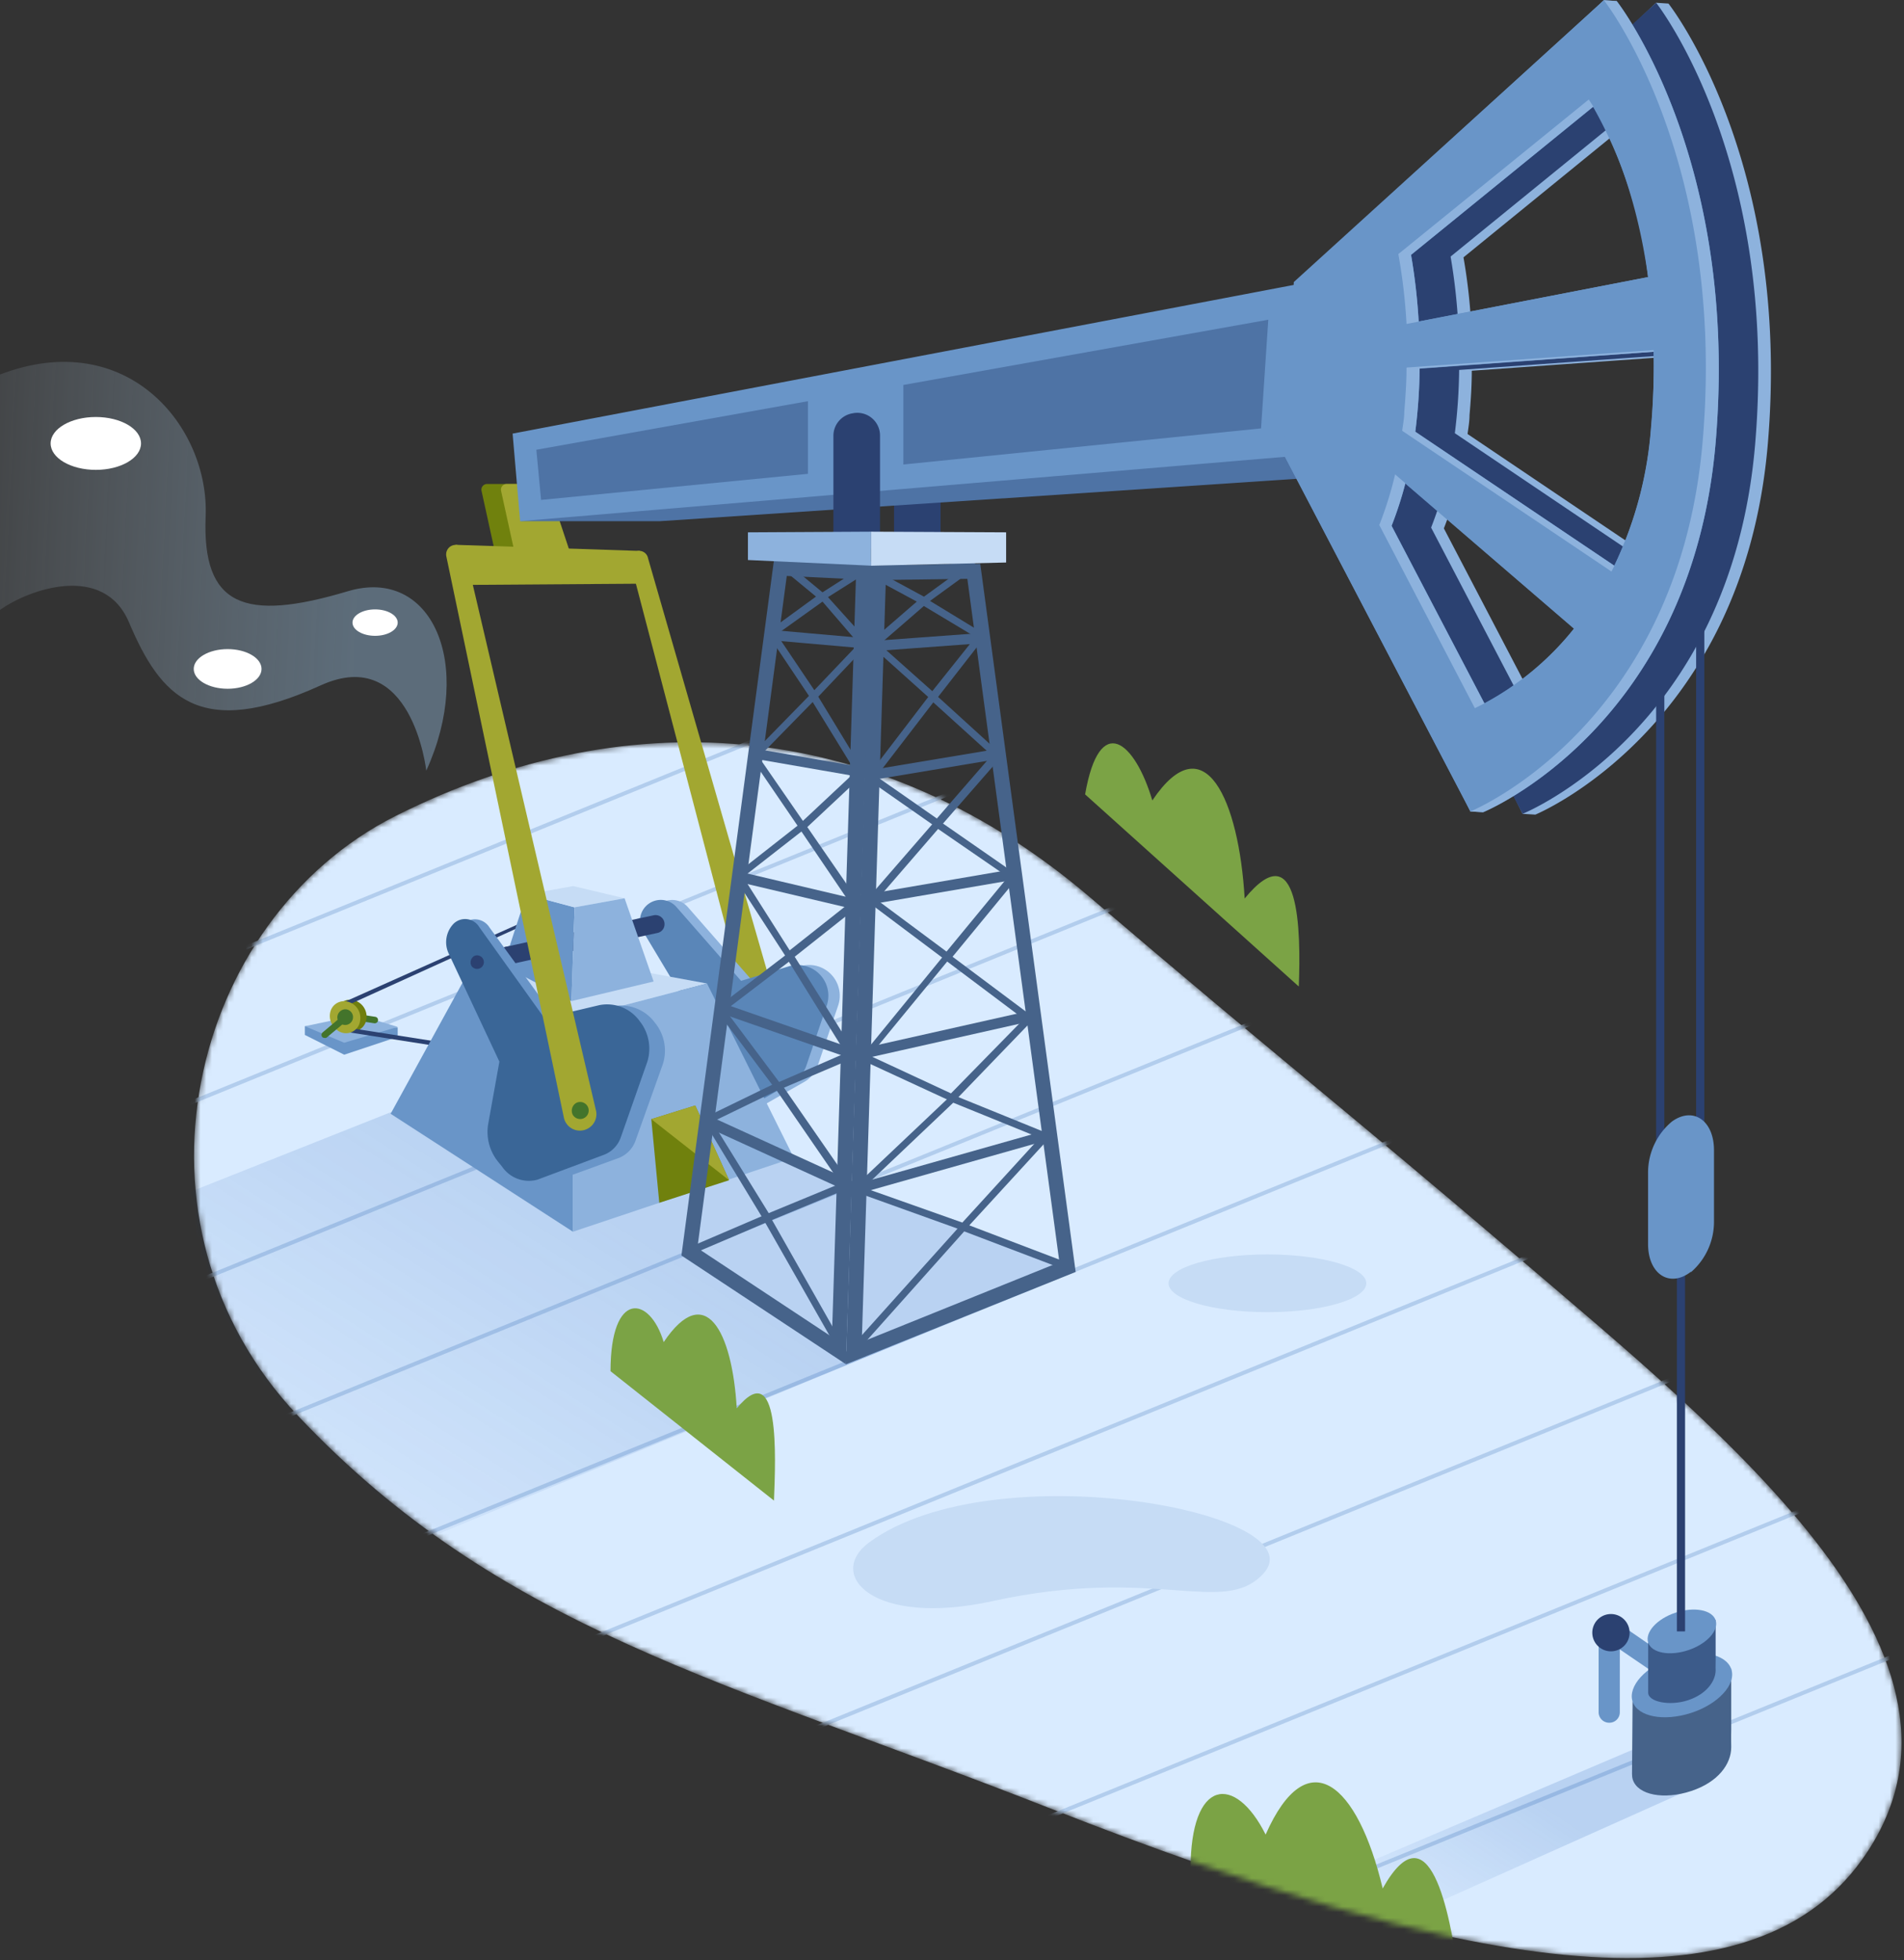 <svg width="337" height="347" fill="none" xmlns="http://www.w3.org/2000/svg"><rect width="100%" height="100%" fill="#333333" stroke="none"/><path d="M220.3 159.06c9.71-11.85 9.97 5.7 9.58 15.58l-37.82-34.01c2.55-14.69 8.79-9.37 11.9 1.07 9.26-13.77 15.33 0 16.34 17.36z" fill="#7BA345"/><mask id="a" mask-type="alpha" maskUnits="userSpaceOnUse" x="34" y="131" width="303" height="216"><path d="M268.63 222.52c-29.94-25.58-42.64-35.44-75.74-63.7-36.32-31-80.68-35.6-122.89-14.36-36.5 18.37-49.56 72-17.24 106.2 35.74 37.83 75.47 46.82 133.13 69.48 71.72 28.2 123.09 37.92 143.69 9.06 25.43-35.64-24.13-75.23-60.95-106.68z" fill="#D9EBFF"/></mask><g mask="url(#a)"><path d="M268.63 222.52c-29.94-25.58-42.64-35.44-75.74-63.7-36.32-31-80.68-35.6-122.89-14.36-36.5 18.37-49.56 72-17.24 106.2 35.74 37.83 75.47 46.82 133.13 69.48 71.72 28.2 123.09 37.92 143.69 9.06 25.43-35.64-24.13-75.23-60.95-106.68z" fill="#D9EBFF"/><path d="M272.82 191.19 32.28 289.16m290.54-87.97L82.28 299.16m267.54-76.97-240.54 97.97m266.54-75.97-240.54 97.97m241.54-65.97-240.54 97.97m114.54-204.97L10.28 267.16m222.54-120.97L-7.72 244.16m230.54-125.97-240.54 97.97M211.82 99.19l-240.54 97.97" stroke="#B2CDED" stroke-width=".7"/><path opacity=".15" d="m237.87 344.22 65.88-29.5-11.54-6.35-75.43 32.13 21.1 3.72z" fill="url(#b)"/><path d="M223.49 278.71c10.47-10.93-47.58-21.79-69.6-5.7-7.81 5.7.53 15.1 21.85 10.42 28.83-6.31 40.64 2.7 47.75-4.72z" fill="#C6DCF5"/><path opacity=".15" d="m63.4 277.4 126.59-52.32-96.56-37.82-83.12 33 53.08 57.15z" fill="url(#c)"/><path d="M244.73 334.31c8.27-14.7 11.9 4.28 13.37 15.06l-47.38-18.27c-.05-16.41 7.92-17.07 13.29-6.33 7.4-16.72 16.3-9.08 20.72 9.54z" fill="#7BA345"/></g><path d="M130.4 249.32c7.69-9.37 6.89 8.52 6.59 16.33l-28.93-22.91c0-14.37 6.95-13.41 9.41-5.15 7.33-10.9 12.13-2 12.93 11.73z" fill="#7BA345"/><path d="M88.27 100.75 85.23 86.9a1 1 0 0 1 .97-1.22h6.5a1 1 0 0 1 .95.69l4.28 12.9-9.66 1.5z" fill="#70810D"/><path d="M91.73 100.75 88.69 86.9a1 1 0 0 1 .97-1.22h6.5a1 1 0 0 1 .95.69l4.28 12.9-9.66 1.5zm22.97-1.93 25.15 87.24a2.72 2.72 0 0 1-1.25 3.02 2.68 2.68 0 0 1-4.03-1.67l-23.02-87.9a1.58 1.58 0 0 1 .55-1.62 1.6 1.6 0 0 1 2.6.93z" fill="#A2A731"/><path d="M166.48 95.24V72.4l-8.24 1.5v22.34l8.24-.99z" fill="#2B4171"/><path d="M284.87 304.97a1.84 1.84 0 0 0 1.83-1.83v-11.15l5.91 4.03a1.84 1.84 0 0 0 2.02-3.04l-8.8-6.05a1.88 1.88 0 0 0-1.89-.12 1.86 1.86 0 0 0-.99 1.63v14.66a1.86 1.86 0 0 0 1.92 1.87z" fill="#6995C8"/><path d="m306.42 295.42-17.46 5.8-.1 12.84c0 .34.04.67.14.99.89 2.74 5.54 3.6 10.34 2.01 4.8-1.59 7.08-4.8 7.08-7.76 0 0-.04-1.9 0-3.08v-10.8z" fill="#46638A"/><path d="M288.96 301.22c.9 2.7 5.53 3.57 10.35 2.02 4.81-1.55 8.06-5.08 7.11-7.78-.95-2.7-5.52-3.57-10.34-2.02-4.82 1.55-8 5.1-7.12 7.78z" fill="#6995C8"/><path d="m303.66 286.77-11.94 4.03v8.85c0 1.63 3.8 2.42 7.08 1.33 3.28-1.09 4.86-3.4 4.86-5.3 0 0-.03-.74 0-1.53v-7.38z" fill="#3C5B8A"/><path d="M291.72 290.8c.63 1.83 3.8 2.42 7.08 1.33 3.28-1.09 5.46-3.47 4.86-5.3-.6-1.83-3.77-2.44-7.08-1.35-3.3 1.09-5.46 3.47-4.86 5.32z" fill="#6995C8"/><path d="m115.8 164.85 9.68 16.13-2.01 10.08a5.49 5.49 0 0 0 1.87 5.3l.69.55a5.41 5.41 0 0 0 6.04.5l10.26-5.87a5.3 5.3 0 0 0 2.42-2.94l3.61-10.62a5.45 5.45 0 0 0-3.6-6.92 5.45 5.45 0 0 0-3.1 0l-8.48 2.58-11.45-13.08a3.69 3.69 0 0 0-6.37 1.69 3.7 3.7 0 0 0 .45 2.6z" fill="#8DB2DD"/><path d="m113.79 164.85 9.67 16.13-2.01 10.08a5.47 5.47 0 0 0 1.87 5.3l.69.55a5.4 5.4 0 0 0 6.05.5l10.26-5.87a5.3 5.3 0 0 0 2.42-2.94l3.6-10.62a5.43 5.43 0 0 0-6.69-6.92l-8.48 2.58-11.45-13.08a3.68 3.68 0 0 0-6.37 1.69c-.18.9-.02 1.82.44 2.6z" fill="#5A86B8"/><path d="m70.4 183.56-9.48 3.15-6.96-3.5v-1.54l16.43.22v1.67z" fill="#6995C8"/><path d="m70.4 181.79-9.48 2.8-6.96-2.92 9.44-1.98 7 2.1z" fill="#8DB2DD"/><path d="M66.34 180.9a.32.32 0 0 0 .32-.28.33.33 0 0 0-.06-.24.32.32 0 0 0-.22-.13l-4.15-.64a.34.34 0 0 0-.4.13.34.34 0 0 0 .15.5c.04.03.1.04.15.03l4.15.63h.06z" fill="#43742B" stroke="#43742B" stroke-width=".5"/><path d="M59.73 178.38a2.98 2.98 0 0 0 .7 3.39 2.54 2.54 0 0 0 4.42-1.33 3 3 0 0 0-2.65-3.45 2.48 2.48 0 0 0-2.47 1.39z" fill="#6F7E0E"/><path d="M92.24 187.61c.09.03.18.03.26 0a.35.35 0 0 0 .14-.26l2.02-24.47a.34.34 0 0 0-.35-.4.39.39 0 0 0-.2.06l-33.31 14.9a.39.39 0 1 0 .32.7l32.61-14.82-1.81 23.37-29.8-4.68a.39.39 0 0 0-.28.07.4.4 0 0 0-.16.25.4.4 0 0 0 .32.46l30.24 4.74v.08z" fill="#2B4171"/><path d="M242.7 53.38a8.93 8.93 0 0 0-.24 2.34c.32 6.43 1.1 12.82 2.35 19.13.26 2.2.4 6.65.39 8.87l-128.5 8.55H92.06L242.7 53.38z" fill="#4E73A5"/><path d="m101.41 180.31-18.97-7.4-13.3 24.26 32.27 20.88v-37.74z" fill="#6995C8"/><path d="m82.45 172.92 22.43-2.54 20.26 3.73-23.72 6.2-18.97-7.4z" fill="#C6DCF5"/><path d="m140.5 204.95-39.09 13.1v-37.73l23.73-6.21 15.36 30.84z" fill="#8DB2DD"/><path d="m129.05 208.94-5.99-13.24-7.78 2.42 1.41 14.81 12.36-4z" fill="#70810D"/><path d="m115.28 198.12 13.77 10.82-5.99-13.24-7.78 2.42z" fill="#A2A731"/><path d="M295.31.63s21.87 27.64 17.58 78.03c-4.3 50.4-41.14 65.55-41.14 65.55l-2.26-.14-30.86-63.2 1.9-30.23L293.12.49l2.18.14zm-2.68 17.56-33.6 27.37c.72 4.09 1.18 8.21 1.39 12.36l42.77-8.29c-2.82-20.82-10.56-31.44-10.56-31.44zm11.55 44.34-43.68 3.1c0 2.53-.16 5.15-.4 7.85 0 1.13-.2 2.24-.35 3.35l36.95 24.91a67.8 67.8 0 0 0 7.04-25.52c.39-4.55.54-9.12.44-13.69zm-31.69 63.42a49.75 49.75 0 0 0 17.6-14.11l-31.73-27.27a65.9 65.9 0 0 1-2.8 8.97l16.93 32.41z" fill="#8DB2DD"/><path d="M293.13.49s21.8 27.6 17.52 78.17c-4.27 50.58-41.16 65.41-41.16 65.41l-33.12-63.4 1.9-30.23L293.13.49zm-2.76 17.56-33.62 27.37c.7 4.09 1.16 8.21 1.37 12.36l42.82-8.29c-2.83-20.82-10.57-31.44-10.57-31.44zm11.55 44.34-43.66 3.1a96.76 96.76 0 0 1-.76 11.2l36.94 24.9c4-7.95 6.4-16.62 7.04-25.51.39-4.55.54-9.1.44-13.67v-.02zm-31.68 63.42a49.74 49.74 0 0 0 17.6-14.11L256.1 84.42a66.05 66.05 0 0 1-2.8 8.98l16.93 32.4z" fill="#2B4171"/><path d="M293.13 83.82h1.45v119.31h-1.45V83.82zm7.08 1.31h1.45v115.36h-1.45V85.13z" fill="#2B4171"/><path d="M149.77 241.05c.2 0 .38-.08.5-.22l20.39-22.84 18.14 6.9a.67.67 0 0 0 .85-.39.66.66 0 0 0-.39-.84l-17.7-6.74 14-15.27a.67.67 0 0 0 .14-.27.55.55 0 0 0 0-.31.64.64 0 0 0-.36-.47l-15.7-6.38 12.97-13.46a.74.74 0 0 0 .18-.5.7.7 0 0 0-.26-.47l-13.93-10.42 11.27-13.7c.1-.15.16-.33.14-.51a.66.66 0 0 0-.28-.47l-12.82-8.9 10.08-11.55a.64.64 0 0 0 0-.9l-10.95-9.97 8.12-10.42a.69.69 0 0 0 0-.53.62.62 0 0 0-.33-.42l-9.22-5.62 7.82-5.69a.66.66 0 0 0-.46-1.19l-17.56 1.4a.67.67 0 0 0-.56.53.65.65 0 0 0 .32.7l8.1 4.37-7.94 6.87a.62.62 0 0 0-.28.46.7.7 0 0 0 .18.53l10.06 9.03-10.6 13.87a.64.64 0 0 0-.1.5.66.66 0 0 0 .28.4l11.12 7.77-11.23 12.94a.63.63 0 0 0-.14.5c.02.18.1.35.25.47l12.88 9.67-14.11 17.28a.62.62 0 0 0-.13.56c.03.1.07.2.14.27a.7.7 0 0 0 .23.2l14.71 6.8L151.35 210a.6.6 0 0 0-.17.59.67.67 0 0 0 .4.48l17.9 6.43-20.15 22.45a.66.66 0 0 0 .13 1c.1.07.23.1.35.11h-.04zm34.26-39.62-13.7 15-17.45-6.18 15.84-15.04 15.31 6.22zm-2.83-21.03-12.88 13.16-14.35-6.67 13.68-16.67 13.55 10.18zm-2.8-25.14-10.87 13.2-12.33-9.17 10.84-12.54 12.36 8.51zm-2.87-21.55-9.71 11.19-10.7-7.46 10.07-13.1 10.34 9.37zm-2.87-20.94-7.65 9.59-9.31-8.3 7.82-6.78 9.14 5.49zm-2.85-11.7-6.27 4.56-6.8-3.68 13.07-.88z" fill="#46638A"/><path d="M149.77 241.05c.1.03.22.03.32 0a.67.67 0 0 0 .27-.89l-13.71-24.19 13.5-5.58a.65.65 0 0 0 .27-1.01l-11.66-16.83 12.17-5.18a.65.65 0 0 0 .4-.43.7.7 0 0 0 0-.56l-10.67-17.01 11.19-8.87a.65.65 0 0 0 .14-.89l-9.1-13.2 9.75-9.13a.64.64 0 0 0 .14-.87l-7.95-13.08 8.6-9.07c.13-.13.2-.3.19-.49a.7.7 0 0 0-.24-.48l-6.83-7.58 8.04-5.08a.68.68 0 0 0 .28-.72.66.66 0 0 0-.6-.49l-16.5-.82a.67.67 0 0 0-.64.42.66.66 0 0 0 .2.74l7.1 5.85-8.2 5.98a.66.66 0 0 0-.2.91l7.15 10.69-10.08 10.32a.7.7 0 0 0 0 .84l8.06 11.82-10.86 8.52a.69.69 0 0 0-.14.9l8.8 13.56-11.84 9.06a.67.67 0 0 0-.12.93l9.67 12.89-11.62 5.65a.6.6 0 0 0-.38.38.78.78 0 0 0 0 .56l10.12 16.7-13.3 5.7a.66.66 0 0 0-.27.83.66.66 0 0 0 .8.37l13.44-5.74 13.77 24.19a.64.64 0 0 0 .54.38zm-.98-31.55-12.73 5.26-9.98-16.16 11.4-5.53 11.3 16.43zm.87-23.08-11.76 5.12-9.5-12.7 11.23-8.58 10.03 16.16zm.74-26.6-10.63 8.42-8.24-12.98 10.32-8.06 8.55 12.61zm1.01-23.21-9.3 8.71-7.8-11.3 9.53-9.74 7.57 12.33zm.58-22.68-7.86 8.25-6.65-9.88 8.1-5.8 6.4 7.44zm.2-13.3-6.61 4.23-5.87-4.85 12.48.62z" fill="#46638A"/><path d="m130.38 154.19 21.22 5.01v1.86l-21.22-5.01v-1.87zm54.98 45.85.36 1.71-34.27 9.7-.36-1.7 34.27-9.7zm-2.05-21.34v1.89l-32.14 7.22v-1.89l32.15-7.22z" fill="#46638A"/><path d="M180.51 153.67v1.9l-29.3 5.02v-1.9l29.3-5.02zm-3.98-21.09v1.81l-22.82 3.81v-1.81l22.82-3.81zm-3.37-20.48.2 1.8-19.08 1.4-.2-1.8 19.08-1.4zm-45.86 65.3 24.56 8.55v1.88l-24.56-8.55v-1.88zm6.4-44.86 17.71 3.07v1.8l-17.7-3.07v-1.8zm2.91-21.02 15.96 1.41-.2 1.8-15.97-1.4.21-1.8zm-11.55 85.82 26.4 12.05-.56 1.92-26.4-12.06.56-1.91z" fill="#46638A"/><path d="m139.25 102-15.82 118.93 23.82 15.75 4.24-134.13-12.24-.59v.04zm-2.28-2.74 17.39.75-4.63 141.5-29.12-19.25L136.97 99.3v-.04z" fill="#46638A"/><path d="m171.22 102.47-14.43.2-4.26 134.9 34.98-14.12-16.29-120.94v-.04zm2.28-2.66 16.89 125.36-40.66 16.35 4.48-141.45 19.27-.26h.02z" fill="#46638A"/><path d="m90.73 76.76 138.26-26.32v-.5L283.9.03l2.25.15s21.79 27.6 17.52 78.1c-4.28 50.52-41.17 65.5-41.17 65.5l-2.23-.14-32.82-62.77-135.39 11.4-1.33-15.5zm159.02-31.64c.68 3.9 1.13 7.84 1.35 11.79l40.6-7.86a79.04 79.04 0 0 0-9.73-30.14l-32.22 26.2zm1.52 20.15a97.21 97.21 0 0 1-.77 11.2l35.22 23.66a68.12 68.12 0 0 0 6.5-24.47c.4-4.45.55-8.92.47-13.39l-41.42 3zm27.31 46.03-29.85-25.7a65.15 65.15 0 0 1-2.42 7.48l16.43 31.43c6.1-3.3 11.5-7.8 15.84-13.22z" fill="#6995C8"/><path d="m159.89 68.15 64.59-11.55-1.28 19.24-63.31 6.39V68.15zM143 71.01v12.87L95.77 88.5l-.84-8.88 48.07-8.6z" fill="#4E73A5"/><path d="M286.14.19s21.79 27.6 17.52 78.1c-4.28 50.52-41.17 65.5-41.17 65.5l-2.23-.14-30.89-63.22 1.9-30.23L283.88.04l2.26.15zm-2.76 17.57-33.63 27.36c.7 4.1 1.16 8.22 1.38 12.37l42.81-8.3c-2.82-20.82-10.56-31.43-10.56-31.43zm11.57 44.35-43.68 3.1a97.22 97.22 0 0 1-.77 11.2l36.95 24.9a67.9 67.9 0 0 0 7.03-25.51c.4-4.55.56-9.12.47-13.69zm-31.69 63.4a49.49 49.49 0 0 0 17.58-14.11L249.1 84.12a66.04 66.04 0 0 1-2.8 8.97l16.95 32.42z" fill="#8DB2DD"/><path d="M283.88.04s21.8 27.6 17.48 78.12c-4.32 50.51-41.1 65.49-41.1 65.49l-33.14-63.36 1.91-30.23L283.88.04zm-2.68 17.58-33.7 27.36c.74 4.09 1.22 8.22 1.45 12.37l42.75-8.3c-2.84-20.79-10.5-31.43-10.5-31.43zm11.57 44.35-43.82 3.1c0 2.52-.18 5.14-.4 7.84 0 1.15-.23 2.26-.37 3.35l37.05 24.92a67.92 67.92 0 0 0 7.02-25.52c.39-4.56.53-9.12.44-13.7h.08zm-31.73 63.4a49.49 49.49 0 0 0 17.58-14.12l-31.69-27.27a66.04 66.04 0 0 1-2.8 8.97l16.91 32.41z" fill="#6995C8"/><path d="m86.74 171.49 29.63-6.33a1.57 1.57 0 0 0 1.25-1.56 1.59 1.59 0 0 0-1.91-1.57l-29.63 6.33a1.57 1.57 0 0 0-1.27 1.55 1.6 1.6 0 0 0 1.93 1.58z" fill="#2B4171"/><path d="m101.7 160.63-8.52-2.28-4.1 12.6 12.06 6.27.56-16.6z" fill="#6995C8"/><path d="m93.17 158.35 8.29-1.49 9.09 2.16-8.85 1.6-8.53-2.27z" fill="#C6DCF5"/><path d="m115.7 173.75-14.56 3.47.56-16.6 8.85-1.6 5.14 14.73z" fill="#8DB2DD"/><path d="m86.8 171.49 9.19-2.03a1.57 1.57 0 0 0 1.25-1.55 1.6 1.6 0 0 0-1.92-1.57l-9.18 2.02a1.57 1.57 0 0 0-1.27 1.55 1.6 1.6 0 0 0 1.94 1.58z" fill="#2B4171"/><path d="m81.22 168.9 9.17 19.36-2.02 11.35a8.4 8.4 0 0 0 1.88 6.65l.66.83a6.04 6.04 0 0 0 6.41 2.35l12.1-4.41a5.12 5.12 0 0 0 3.1-3.2l4.8-13.45a7.8 7.8 0 0 0-1.41-7.34 7.4 7.4 0 0 0-7.36-2.9l-10.08 2.32-11.83-16.27a3.03 3.03 0 0 0-4.62-.65 4.78 4.78 0 0 0-.8 5.37z" fill="#6995C8"/><path d="m79.44 168.85 8.95 19.09-2.01 11.2a8.4 8.4 0 0 0 1.83 6.58l.65.8a5.74 5.74 0 0 0 6.25 2.32l11.77-4.4a5.12 5.12 0 0 0 3.02-3.16l4.66-13.28a7.83 7.83 0 0 0-1.33-7.22 7.1 7.1 0 0 0-7.16-2.84l-9.71 2.3-11.54-16.13a2.92 2.92 0 0 0-4.49-.63 4.7 4.7 0 0 0-.89 5.37z" fill="#3A6697"/><path d="M83.45 171a1.2 1.2 0 1 0 .5-1.77 1.33 1.33 0 0 0-.5 1.77zm72.31-77.14V77.2a4.02 4.02 0 0 0-4.86-4.03 4.03 4.03 0 0 0-3.39 4.03v16.65a4.04 4.04 0 0 0 4.62 4.03 4.03 4.03 0 0 0 3.63-4.03z" fill="#2B4171"/><path d="m154.19 94.12-21.81.12v4.9l21.8 1v-6.02z" fill="#8DB2DD"/><path d="m154.18 94.12 23.9.12v5.34l-23.9.57v-6.03z" fill="#C6DCF5"/><path d="m80.63 96.45 32.6 1.08 1.6 5.79-32.98.23-1.22-7.1z" fill="#A2A731"/><path d="m82.32 97.7 23.14 98.78a2.89 2.89 0 0 1-1.35 3.27 2.9 2.9 0 0 1-4.29-1.82L79 98.5a1.71 1.71 0 0 1 .62-1.69 1.73 1.73 0 0 1 2.7.9zm-23.68 80.94a2.94 2.94 0 0 0 .7 3.39 2.51 2.51 0 0 0 4.4-1.33 2.96 2.96 0 0 0-2.62-3.45 2.5 2.5 0 0 0-2.48 1.4z" fill="#A2A731"/><path d="M59.71 180.2a1.39 1.39 0 1 0 1.35-1.53 1.46 1.46 0 0 0-1.35 1.53z" fill="#43742B"/><path d="M57.45 183.48a.3.3 0 0 0 .22 0l3.57-3a.33.33 0 0 0-.18-.58.33.33 0 0 0-.24.07l-3.57 3a.32.32 0 0 0-.07.36c.01.04.04.08.07.11.06.03.13.05.2.04z" fill="#43742B" stroke="#43742B" stroke-width=".5"/><path d="M296.8 211.9h1.45v76.9h-1.45v-76.9z" fill="#2B4171"/><path d="M101.41 197.4a1.51 1.51 0 1 0 .6-2.16 1.6 1.6 0 0 0-.6 2.17z" fill="#43742B"/><path d="M295.93 198.54a11.77 11.77 0 0 0-4.23 9.07v12.62c0 5.3 3.79 7.8 7.54 4.94h.1a11.8 11.8 0 0 0 4.03-8.97v-12.56c0-5.3-3.7-7.8-7.44-5.1z" fill="#6995C8"/><path d="M285.13 292.33a3.3 3.3 0 1 1 0-6.6 3.3 3.3 0 0 1 0 6.6z" fill="#2B4171"/><ellipse cx="224.33" cy="227.18" rx="17.5" ry="5.11" fill="#C6DCF5"/><path opacity=".5" d="M61.55 104.67c14.84-4.44 22.5 12.84 13.9 31.76 0 0-2.51-22.45-18.69-15.1-21.58 9.82-28.35 2-33.94-11.18-4.47-10.54-17.74-5.84-22.82-2.17V66.3c22.5-8.6 37.07 9.26 36.4 25.14-.66 15.88 6.84 18.71 25.15 13.23z" fill="url(#d)"/><ellipse cx="40.29" cy="118.42" rx="6" ry="3.51" fill="#fff"/><ellipse cx="16.96" cy="78.5" rx="8" ry="4.68" fill="#fff"/><ellipse cx="66.39" cy="110.22" rx="4" ry="2.34" fill="#fff"/><defs><linearGradient id="b" x1="271.54" y1="318.05" x2="251.6" y2="348.43" gradientUnits="userSpaceOnUse"><stop stop-color="#0042A6"/><stop offset="1" stop-color="#0042A6" stop-opacity="0"/></linearGradient><linearGradient id="c" x1="104.61" y1="212.17" x2="53.9" y2="291.73" gradientUnits="userSpaceOnUse"><stop stop-color="#0042A6"/><stop offset="1" stop-color="#0042A6" stop-opacity="0"/></linearGradient><linearGradient id="d" x1="-21.09" y1="25.39" x2="66.86" y2="29.73" gradientUnits="userSpaceOnUse"><stop stop-color="#C2D2E0" stop-opacity="0"/><stop offset="1" stop-color="#86A6C1"/></linearGradient></defs></svg>